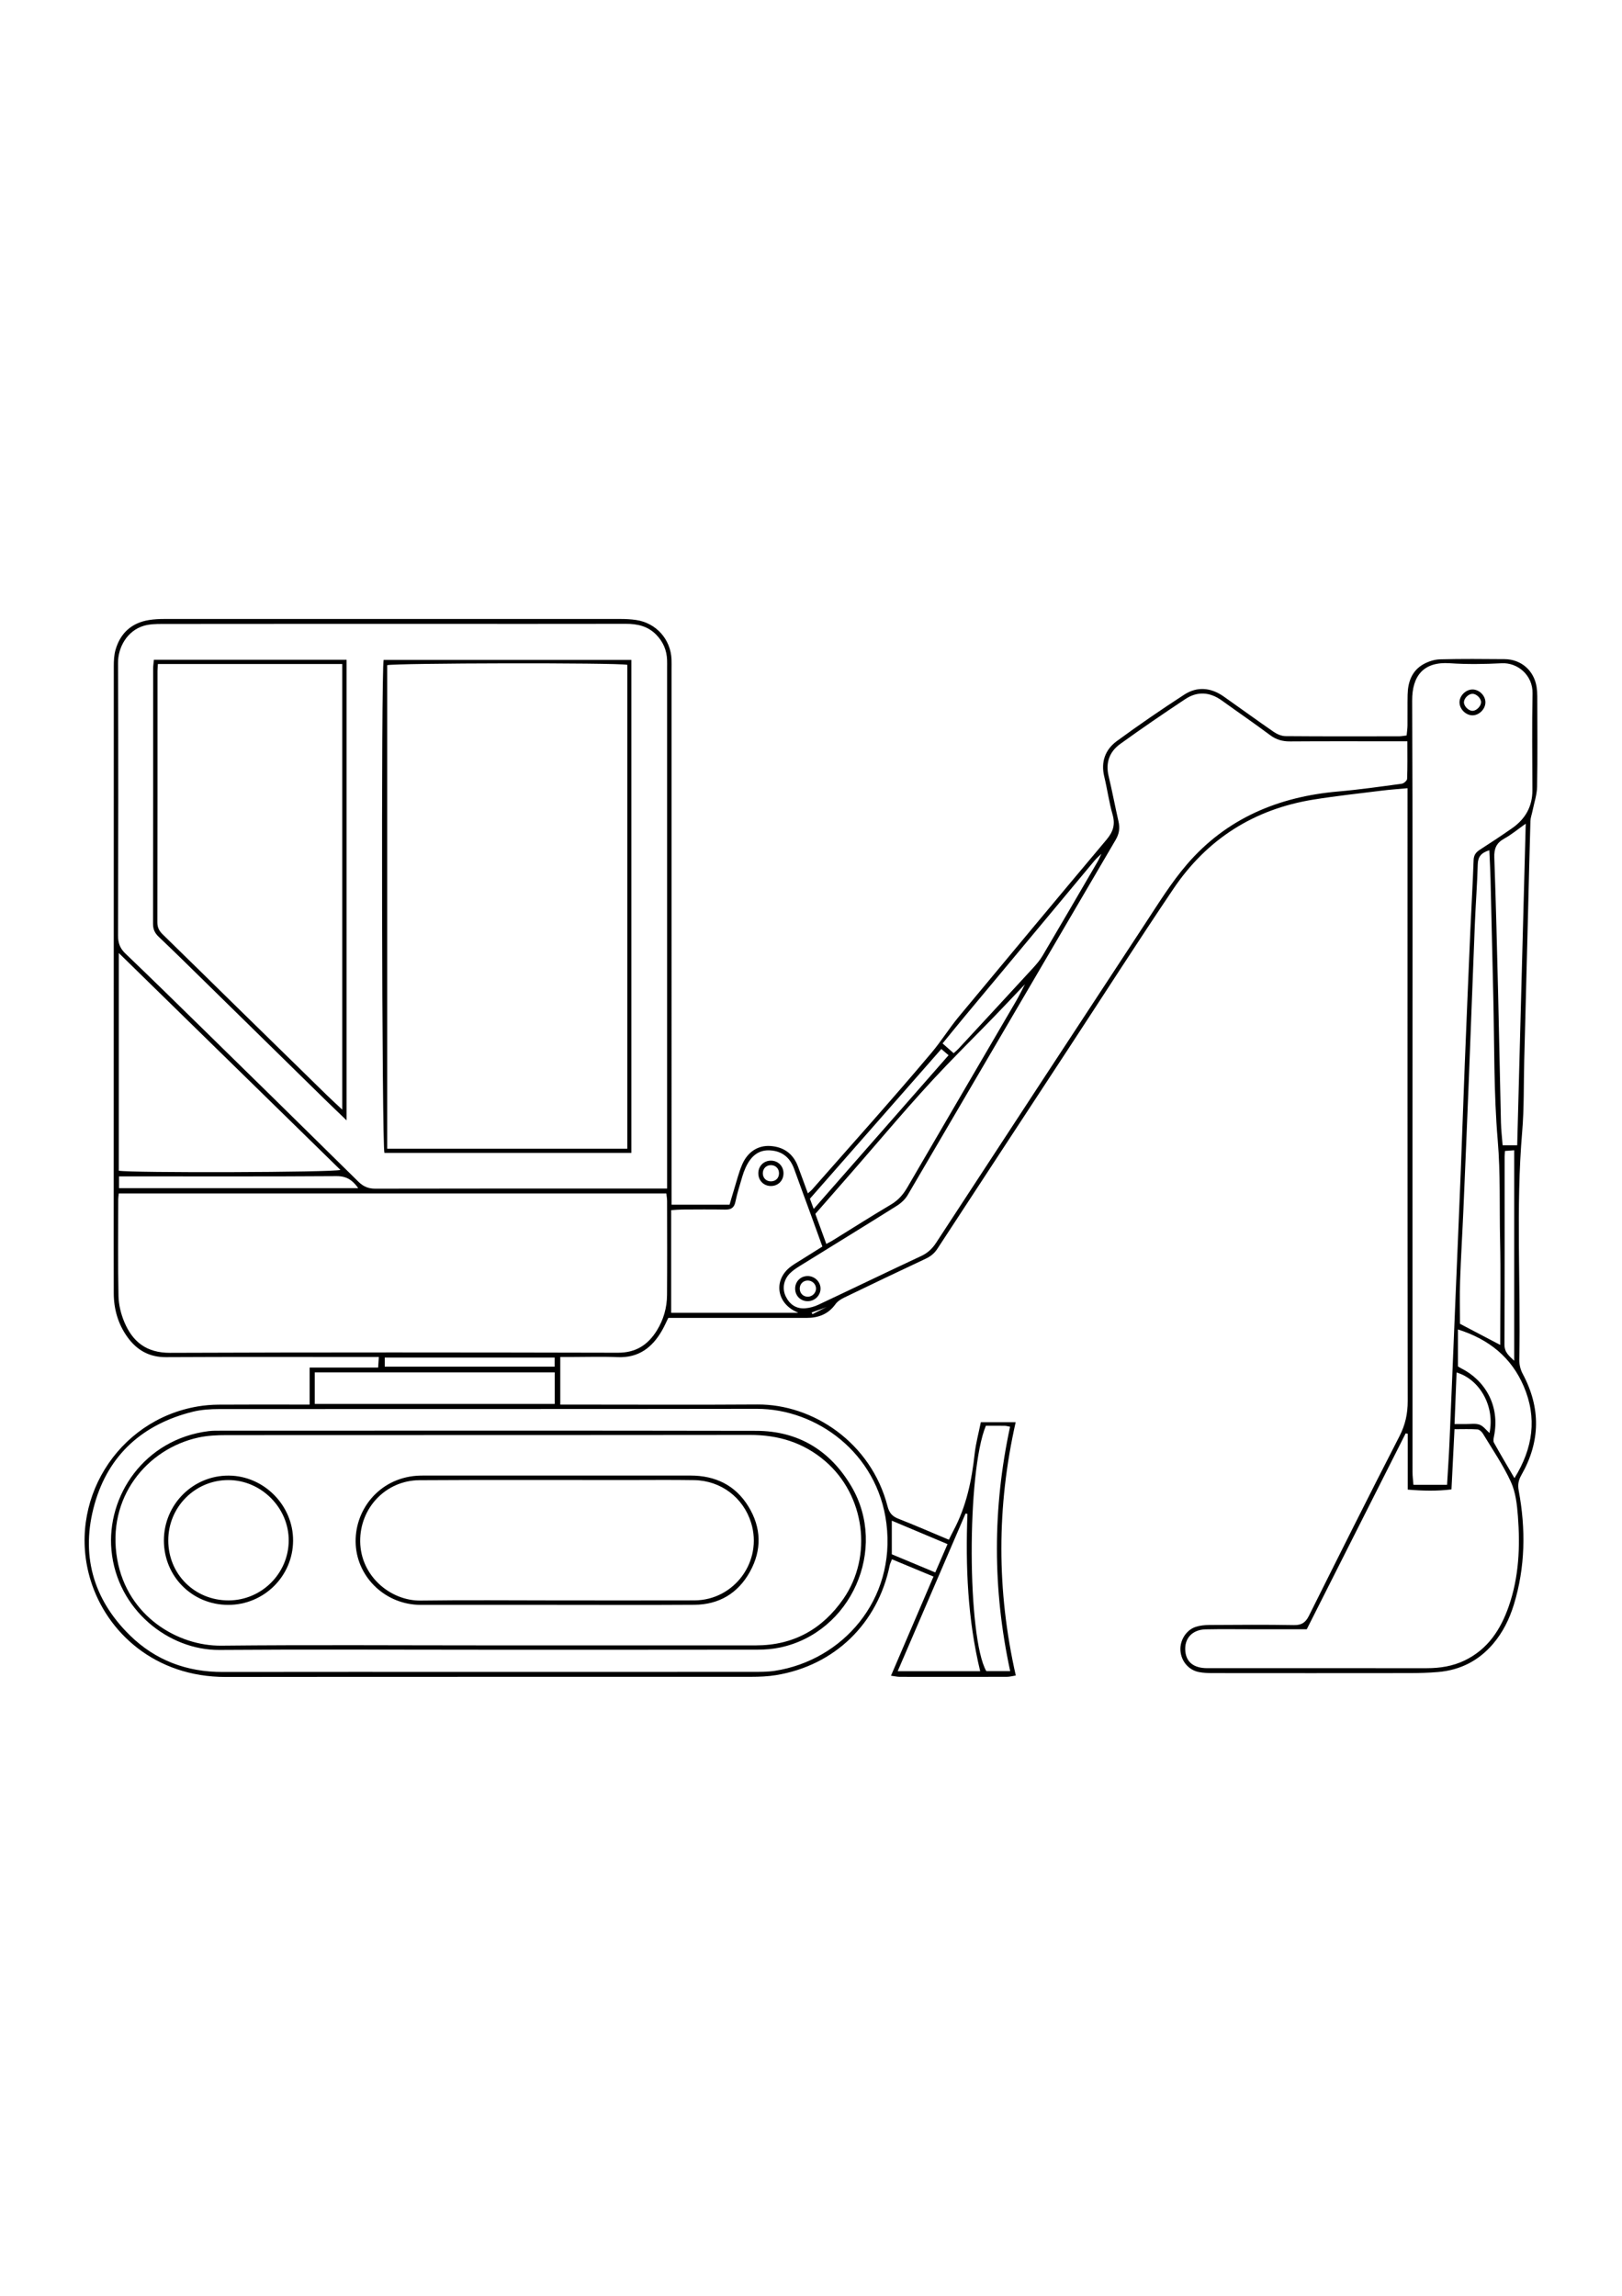 <?xml version="1.0" encoding="utf-8"?>
<!-- Generator: Adobe Illustrator 27.5.0, SVG Export Plug-In . SVG Version: 6.00 Build 0)  -->
<svg xmlns="http://www.w3.org/2000/svg" xmlns:xlink="http://www.w3.org/1999/xlink" viewBox="0 0 2000 2000" width="595" height="842" preserveAspectRatio="xMidYMid meet" data-scaled="true">
<g>
	<path d="M828.103,1069.994c24.467,0,47.342,0,71.46,0c1.794-6.072,3.631-12.575,5.641-19.024
		c3.182-10.206,5.707-20.708,9.904-30.487c6.777-15.791,19.779-23.974,35.092-22.848c16.425,1.207,27.89,9.638,33.749,25.208
		c4.029,10.705,7.904,21.468,12.197,33.154c2.288-2.066,4.031-3.353,5.429-4.944c49.274-56.072,99.213-111.585,147.264-168.688
		c11.801-14.024,21.686-30.107,33.587-44.398c60.511-72.662,120.873-145.451,181.789-217.772c8.214-9.751,11.213-18.579,7.68-31.007
		c-4.378-15.4-6.552-31.412-10.304-47.01c-4.368-18.159,1.257-33.275,15.523-43.739c27.143-19.91,54.953-38.975,83.196-57.295
		c15.929-10.333,32.876-8.67,48.459,2.259c20.683,14.506,41.061,29.451,61.878,43.758c4.144,2.848,9.666,5.157,14.573,5.198
		c46.711,0.386,93.426,0.243,140.14,0.188c2.617-0.003,5.234-0.578,9.078-1.031c0.382-4.178,1.022-8.206,1.07-12.241
		c0.152-12.634-0.127-25.275,0.147-37.905c0.342-15.768,5.219-29.738,19.7-37.799c6.096-3.394,13.59-5.742,20.517-5.919
		c26.403-0.676,52.835-0.436,79.253-0.221c20.628,0.168,36.455,14.087,39.579,34.398c0.579,3.765,0.829,7.616,0.835,11.427
		c0.06,37.141,0.451,74.291-0.236,111.419c-0.187,10.077-3.681,20.096-5.695,30.133c-0.819,4.083-2.394,8.127-2.514,12.221
		c-1.137,38.628-2.015,77.264-3.006,115.897c-1.529,59.669-3.09,119.336-4.634,179.005c-0.762,29.453-0.064,59.029-2.547,88.335
		c-7.928,93.58-1.675,187.28-3.55,280.897c-0.116,5.773,1.485,12.213,4.215,17.31c22.468,41.953,21.845,83.505-1.569,124.666
		c-3.622,6.368-4.752,11.792-3.358,19.266c8.821,47.289,8.207,94.365-6.035,140.712c-5.441,17.708-13.546,34.14-25.68,48.331
		c-17.784,20.8-40.49,32.275-67.644,34.605c-11.792,1.012-23.676,1.319-35.518,1.336c-80.792,0.11-161.585,0.082-242.377,0.004
		c-5.71-0.006-11.529-0.21-17.108-1.297c-12.854-2.504-21.958-13.587-22.744-26.801c-0.731-12.29,7.019-24.951,18.66-28.839
		c5.312-1.774,11.231-2.355,16.882-2.389c34.843-0.208,69.694-0.48,104.527,0.138c9.55,0.169,14.3-3.302,18.385-11.485
		c36.903-73.934,73.807-147.874,111.617-221.346c7.267-14.122,10.194-27.815,10.174-43.479
		c-0.32-245.823-0.224-491.647-0.224-737.47c0-5.272,0-10.545,0-17.905c-11.618,1.076-21.707,1.742-31.724,2.991
		c-28.06,3.498-56.203,6.536-84.11,11.017c-73.389,11.783-131.504,48.683-172.943,110.175
		c-44.056,65.376-86.623,131.757-129.846,197.695c-53.715,81.944-107.474,163.86-161.072,245.88
		c-3.732,5.711-8.376,9.44-14.511,12.315c-33.593,15.745-67.064,31.75-100.464,47.901c-3.974,1.921-8.193,4.597-10.693,8.077
		c-8.911,12.405-21.049,16.965-35.723,16.941c-47.863-0.078-95.726-0.028-143.588-0.027c-8.782,0-17.564,0-26.819,0
		c-2.693,5.434-4.951,10.649-7.76,15.547c-12.099,21.09-28.905,33.941-54.719,32.863c-19.494-0.815-39.049-0.161-58.577-0.161
		c-3.748,0-7.495,0-12.149,0c0,19.676,0,38.226,0,58.637c4.457,0,8.874,0,13.29,0c76.581,0,153.164,0.408,229.741-0.12
		c68.599-0.473,140.255,47.043,160.498,125.494c2.051,7.948,5.641,12.32,13.202,15.285c20.591,8.073,40.874,16.929,62.425,25.955
		c2.169-4.323,3.905-7.971,5.801-11.534c15.705-29.504,22.389-61.406,25.979-94.31c1.401-12.837,4.901-25.446,7.621-39.04
		c14.484,0,28.342,0,42.962,0c-23.446,103.949-23.606,207.398,0.151,312.235c-3.816,0.593-7.369,1.616-10.924,1.625
		c-44.033,0.109-88.067,0.092-132.101,0.02c-2.941-0.005-5.88-0.714-10.868-1.361c17.587-41.018,34.679-80.882,52.418-122.252
		c-17.177-7.135-33.845-14.059-51.226-21.279c-1.268,3.375-2.324,5.349-2.754,7.451c-14.704,71.776-68.042,123.531-140.088,135.336
		c-10.14,1.661-20.581,2.076-30.882,2.081c-215.957,0.114-431.914-0.094-647.871,0.174
		c-86.851,0.108-146.429-54.771-166.323-118.617c-30.118-96.659,32.181-198.172,132.137-214.885
		c8.253-1.38,16.708-2.096,25.076-2.158c32.928-0.243,65.858-0.1,98.788-0.101c4.105,0,8.211,0,13.892,0c0-15.581,0-29.913,0-45.638
		c28.895,0,56.244,0,84.465,0c0.304-4.592,0.516-7.803,0.86-12.998c-5.427,0-9.841,0-14.256,0c-82.707,0-165.415-0.263-248.12,0.182
		c-20.839,0.112-36.079-8.708-47.67-24.849c-11.491-16.001-16.743-34.275-16.805-53.904c-0.136-42.885-0.044-85.77-0.044-128.655
		c0-214.808-0.02-429.617,0.088-644.425c0.003-6.813,0.322-13.919,2.214-20.385c6.027-20.597,19.926-33.073,41.282-36.496
		c6.381-1.023,12.943-1.281,19.422-1.283c187.239-0.064,374.479-0.064,561.718,0c6.479,0.002,13.026,0.309,19.426,1.257
		c24.761,3.668,42.67,23.795,43.67,48.727c0.154,3.823,0.046,7.657,0.046,11.486c0.002,214.808,0.002,429.617,0.002,644.425
		C828.103,1058.76,828.103,1063.705,828.103,1069.994z M1362.962,630.055c-0.756,0.797-1.512,1.595-2.268,2.392
		c-0.747,1.539-1.494,3.077-2.241,4.615c-2.97,2.917-6.214,5.606-8.869,8.786c-53.446,64.023-106.837,128.091-160.203,192.18
		c-8.967,10.769-17.769,21.676-27.154,33.137c5.124,4.512,9.266,8.16,13.682,12.049c2.546-2.341,4.312-3.752,5.83-5.393
		c30.659-33.127,61.335-66.238,91.873-99.477c4.367-4.753,8.657-9.782,11.924-15.31c22.765-38.52,45.27-77.194,67.792-115.858
		c1.906-3.271,3.328-6.823,4.975-10.245c0.765-1.531,1.53-3.062,2.295-4.594C1361.386,631.578,1362.175,630.818,1362.962,630.055z
		 M1266.434,795.379l0.348-0.272l-0.234,0.392c-0.787,0.782-1.574,1.563-2.361,2.345c-12.636,13.286-25.17,26.67-37.93,39.835
		c-19.819,20.447-40.072,40.578-59.726,61.057c-42.076,43.842-80.839,90.864-120.948,136.593
		c-13.351,15.222-26.67,30.473-40.227,45.965c4.55,12.462,8.931,24.463,13.53,37.059c3.352-1.824,5.396-2.813,7.317-4
		c24.079-14.873,47.95-30.095,72.304-44.501c8.948-5.293,15.076-12.241,20.203-21.057c44.602-76.698,89.476-153.238,134.187-229.873
		c4.021-6.892,7.463-14.121,11.174-21.194C1264.858,796.946,1265.646,796.162,1266.434,795.379z M1020.683,1195.356
		c-1.575,0.689-3.151,1.377-4.726,2.066c-5.042,1.802-10.083,3.604-15.125,5.405c0.314,0.702,0.627,1.404,0.941,2.105
		c4.796-2.424,9.592-4.849,14.389-7.273c1.472-0.801,2.945-1.602,4.417-2.404L1020.683,1195.356z M146.458,1056.107
		c-0.317,3.199-0.663,5.074-0.664,6.95c-0.029,39.802-0.522,79.614,0.313,119.398c0.227,10.805,2.979,22.157,7.185,32.16
		c10.313,24.526,27.492,38.081,56.455,37.969c184.08-0.713,368.165-0.541,552.248-0.131c22.179,0.049,37.07-9.786,48.017-27.533
		c8.192-13.281,12.369-28.029,12.477-43.586c0.269-38.652,0.115-77.307,0.059-115.96c-0.004-2.932-0.579-5.863-0.938-9.266
		C596.423,1056.107,371.93,1056.107,146.458,1056.107z M822.592,1050.041c0-6.802,0-11.733,0-16.663
		c0-208.599,0-417.199-0.001-625.798c0-3.062,0.075-6.128-0.042-9.185c-0.457-11.966-4.824-22.226-13.192-30.881
		c-10.362-10.716-23.257-13.657-37.615-13.629c-78.081,0.15-156.162,0.07-234.244,0.07c-112.529,0-225.058-0.042-337.587,0.093
		c-7.58,0.009-15.509,0.169-22.67,2.297c-20.638,6.134-31.769,26.721-31.699,45.572c0.413,112.145,0.305,224.292,0.014,336.437
		c-0.024,9.165,2.482,15.715,9.126,22.063c30.153,28.812,59.93,58.02,89.723,87.207c65.878,64.537,131.765,129.066,197.39,193.86
		c6.203,6.125,12.323,8.749,21.056,8.729c115.208-0.258,230.416-0.172,345.624-0.172
		C812.612,1050.041,816.75,1050.041,822.592,1050.041z M1735.344,498.696c-6.943,0-11.487,0-16.031,0
		c-42.877,0-85.756-0.172-128.631,0.136c-9.23,0.066-16.908-2.018-24.438-7.632c-19.632-14.637-39.857-28.476-59.731-42.791
		c-14.678-10.573-30.038-11.644-44.956-1.759c-27.11,17.963-53.967,36.346-80.335,55.378c-13.13,9.477-18.19,22.962-14.26,39.49
		c4.418,18.58,7.954,37.367,12.195,55.992c1.859,8.166,0.981,15.039-3.487,22.654c-85.588,145.85-170.807,291.916-256.362,437.785
		c-3.113,5.308-8.229,10.083-13.491,13.388c-39.531,24.826-79.354,49.185-119.021,73.796c-4.521,2.805-9.13,5.774-12.841,9.518
		c-7.864,7.934-9.685,19.111-5.022,28.554c4.846,9.814,12.888,15.327,23.949,14.482c5.545-0.424,11.293-2.069,16.346-4.445
		c42.219-19.857,84.214-40.19,126.49-59.921c8.029-3.747,13.689-8.946,18.464-16.25c85.846-131.322,171.739-262.614,257.931-393.709
		c16.377-24.908,32.179-50.58,51.539-73.065c48.724-56.589,112.74-83.295,186.274-89.705c26.251-2.289,52.383-6.028,78.508-9.562
		c2.527-0.342,6.516-3.851,6.602-6.017C1735.622,530.232,1735.344,515.417,1735.344,498.696z M1784.295,1415.251
		c1.045-18.018,2.25-35.111,2.989-52.225c2.411-55.79,4.641-111.588,6.962-167.383c2.273-54.655,4.654-109.306,6.833-163.965
		c1.783-44.726,3.241-89.465,5.021-134.191c2.207-55.429,4.531-110.854,6.936-166.275c1.243-28.662,2.992-57.304,3.989-85.974
		c0.218-6.273,2.812-9.676,7.664-12.812c13.5-8.725,26.964-17.53,40.108-26.778c16.028-11.276,24.789-26.593,24.723-46.648
		c-0.13-39.822-0.58-79.655,0.176-119.463c0.424-22.335-18.499-38.021-37.823-37.035c-21.387,1.091-42.952,1.416-64.297-0.028
		c-32.453-2.195-46.444,15.726-46.316,46.095c0.776,184.941,0.387,369.887,0.387,554.832c0,132.104-0.013,264.208,0.051,396.312
		c0.003,5.151,0.736,10.301,1.136,15.537C1757.455,1415.251,1770.64,1415.251,1784.295,1415.251z M601.853,1645.953
		c108.324,0,216.648,0.031,324.971-0.054c9.555-0.007,19.247,0.122,28.641-1.328c83.247-12.842,149.366-87.229,137.524-181.628
		c-10.959-87.36-86.545-141.452-159.849-141.327c-220.858,0.375-441.716,0.088-662.574,0.273
		c-11.015,0.009-22.362,0.694-32.986,3.344c-61.34,15.298-103.68,52.792-120.909,113.668
		c-17.408,61.505-2.585,116.837,43.586,162.006c31.514,30.83,70.11,45.193,114.327,45.111
		C383.674,1645.817,492.763,1645.953,601.853,1645.953z M1611.303,1593.349c-22.539,0-44.326-0.003-66.112,0.001
		c-19.521,0.003-39.048-0.297-58.56,0.114c-16.84,0.355-26.697,11.528-25.036,27.348c1.393,13.269,10.588,20.496,26.927,20.509
		c90.331,0.072,180.662,0.053,270.993,0.012c16.217-0.007,31.929-2.453,46.74-9.652c28.492-13.849,44.188-38.102,54.158-66.767
		c12.542-36.059,14.108-73.476,11.234-111.048c-1.095-14.315-2.82-29.544-8.699-42.313c-9.548-20.741-22.661-39.854-34.535-59.493
		c-1.394-2.306-4.377-4.955-6.779-5.116c-9.009-0.604-18.082-0.242-28.169-0.242c-1.279,25.388-2.485,49.308-3.741,74.221
		c-17.862,2.229-35.11,1.848-53.931,0.25c0-23.557,0-46.196,0-68.836c-0.852-0.159-1.705-0.318-2.557-0.477
		C1692.652,1432.235,1652.069,1512.612,1611.303,1593.349z M146.499,759.719c0,90.819,0,179.661,0,268.346
		c14.058,2.868,264.851,2.166,273.285-0.972C328.851,938.126,238.239,849.474,146.499,759.719z M984.258,1203.205
		c-1.397-0.685-3.06-1.452-4.68-2.304c-22.736-11.952-25.106-39.011-4.67-54.507c4.254-3.225,8.946-5.878,13.474-8.735
		c8.329-5.256,16.686-10.469,25.654-16.09c-4.692-12.986-9.054-25.151-13.48-37.293c-7.067-19.387-14.286-38.719-21.233-58.149
		c-5.028-14.063-14.656-22.203-29.615-23.132c-13.818-0.859-23.624,6.336-30.5,21.66c-1.559,3.473-2.89,7.083-3.951,10.739
		c-2.981,10.269-6.308,20.483-8.449,30.933c-1.567,7.651-5.522,9.813-12.756,9.683c-17.597-0.316-35.204-0.14-52.807-0.061
		c-4.057,0.018-8.112,0.447-13.655,0.774c0,42.638,0,84.174,0,126.48C879.268,1203.205,931.835,1203.205,984.258,1203.205z
		 M1836.414,633.023c-10.472,3.258-14.03,8.339-14.278,17.426c-0.669,24.46-2.569,48.883-3.561,73.338
		c-2.558,63.064-4.823,126.139-7.332,189.204c-2.159,54.26-4.428,108.516-6.776,162.768c-1.272,29.416-3.111,58.81-4.114,88.233
		c-0.609,17.877-0.113,35.792-0.113,52.799c16.36,8.585,32.705,17.163,49.637,26.048c0-2.404,0-4.666,0-6.928
		c0.001-40.965,0.716-81.946-0.199-122.891c-0.91-40.74,0.571-81.378-2.906-122.287c-5.047-59.363-4.035-119.243-5.51-178.905
		c-1.182-47.813-2.178-95.63-3.355-143.443C1837.628,656.997,1836.957,645.617,1836.414,633.023z M683.987,1276.677
		c-99.482,0-197.596,0-295.865,0c0,13.616,0,26.336,0,38.94c99.096,0,197.234,0,295.865,0
		C683.987,1302.416,683.987,1289.969,683.987,1276.677z M1881.286,600.274c-9.609,6.781-17.594,13.501-26.557,18.449
		c-9.693,5.351-12.576,12.371-12.191,23.216c1.991,56.194,3.373,112.411,4.739,168.626c1.282,52.784,2.209,105.577,3.469,158.362
		c0.216,9.053,1.316,18.085,2.056,27.764c6.064,0,11.164,0,17.971,0C1874.285,864.231,1877.779,732.511,1881.286,600.274z
		 M1215.635,1342.479c-23.768,56.957-22.984,261.795,0.539,302.496c9.407,0,18.776,0,29.433,0
		c-21.816-100.978-21.784-200.983-0.139-301.282c-2.96-0.544-4.781-1.142-6.611-1.168
		C1231.24,1342.416,1223.621,1342.479,1215.635,1342.479z M1208.609,1645.069c-15.533-64.5-18.138-129.036-15.724-193.975
		c-0.781-0.128-1.563-0.257-2.345-0.385c-27.769,64.51-55.537,129.019-83.664,194.36
		C1141.773,1645.069,1174.47,1645.069,1208.609,1645.069z M1797.733,1269.336c1.774,1.055,2.726,1.707,3.749,2.216
		c29.234,14.55,48.515,45.939,40.647,84.065c-0.521,2.524-1.101,5.782,0.006,7.776c7.869,14.163,16.17,28.085,25.262,43.676
		c23.149-37.402,27.946-74.617,11.452-113.174c-15.255-35.66-42.824-58.054-81.117-70.115
		C1797.733,1239.997,1797.733,1254.397,1797.733,1269.336z M441.688,1049.544c-7.007-9.905-14.395-14.878-26.781-14.793
		c-84.845,0.583-169.695,0.306-254.544,0.305c-4.473,0-8.946,0-13.596,0c0,5.662,0,9.936,0,14.487
		C245.403,1049.544,343.056,1049.544,441.688,1049.544z M1867.052,1262.344c0-86.927,0-172.706,0-259.473
		c-4.315,0.324-7.836,0.588-11.363,0.852c-0.187,3.161-0.397,5.058-0.398,6.956c-0.019,77.241,0.148,154.483-0.234,231.723
		C1855.01,1252.075,1860.821,1256.31,1867.052,1262.344z M1160.686,878.05c-54.554,62.131-108.244,123.279-162.018,184.522
		c1.525,4.136,2.809,7.621,4.659,12.638c55.953-63.754,110.973-126.444,166.304-189.49
		C1166.154,882.739,1163.897,880.803,1160.686,878.05z M474.425,1269.641c70.59,0,139.945,0,209.462,0c0-4.061,0-7.341,0-11.224
		c-69.968,0-139.319,0-209.462,0C474.425,1262.318,474.425,1265.548,474.425,1269.641z M1099.642,1459.484
		c0,14.779,0,27.63,0,41.437c17.531,7.325,34.981,14.616,53.569,22.382c5.088-11.729,9.861-22.729,15.148-34.916
		C1145.256,1478.67,1123.308,1469.438,1099.642,1459.484z M1796.023,1276.804c-0.827,20.919-1.642,41.563-2.512,63.582
		c5.569,0,9.703-0.049,13.835,0.012c5.732,0.085,11.946-1.076,17.052,0.778c4.685,1.701,8.175,6.693,12.192,10.235
		C1843.483,1319.632,1825.334,1285.52,1796.023,1276.804z"/>
	<path d="M778.527,1006.089c-102.117,0-203.36,0-304.503,0c-3.173-8.068-4.209-591.663-0.983-607.741c101.359,0,202.914,0,305.486,0
		C778.527,600.533,778.527,802.444,778.527,1006.089z M773.498,1000.968c0-199.688,0-398.188,0-596.545
		c-12.766-2.741-287.54-2.222-296.086,0.465c0,198.446,0,396.942,0,596.08C576.238,1000.968,674.42,1000.968,773.498,1000.968z"/>
	<path d="M427.356,966.002c-10.34-9.953-18.854-18.02-27.227-26.23c-49.476-48.51-98.903-97.07-148.381-145.579
		c-18.586-18.222-37.107-36.517-56.006-54.41c-4.864-4.605-7.049-9.303-7.04-15.973c0.139-104.916,0.089-209.832,0.134-314.748
		c0.001-3.348,0.546-6.695,0.905-10.832c79.341,0,157.984,0,237.614,0C427.356,586.699,427.356,774.835,427.356,966.002z
		 M194.689,403.456c-0.232,3.803-0.491,6.077-0.491,8.352c-0.021,103.356,0.039,206.712-0.163,310.067
		c-0.012,6.399,2.268,10.661,6.626,14.905c30.982,30.171,61.782,60.53,92.67,90.797c36.628,35.892,73.269,71.77,109.948,107.61
		c5.89,5.755,12.007,11.279,18.744,17.589c0-183.941,0-366.307,0-549.32C346.017,403.456,270.815,403.456,194.689,403.456z"/>
	<path d="M995.752,1157.917c8.856-0.074,16.219,7.218,16.005,15.851c-0.204,8.25-7.121,14.993-15.544,15.152
		c-9.068,0.171-15.924-6.719-15.754-15.832C980.619,1164.52,987.203,1157.988,995.752,1157.917z M986.133,1173.708
		c0.16,5.746,4.524,9.878,10.241,9.698c5.452-0.172,9.984-4.923,9.814-10.289c-0.173-5.456-4.85-9.802-10.409-9.674
		C990.088,1163.575,985.972,1167.955,986.133,1173.708z"/>
	<path d="M1815.305,434.842c8.427-0.226,16.273,7.398,16.275,15.813c0.001,8.399-7.862,16.204-16.171,16.053
		c-7.89-0.143-15.32-7.388-15.759-15.366C1799.198,443.15,1806.866,435.069,1815.305,434.842z M1826.217,450.504
		c-0.001-4.733-5.478-10.204-10.358-10.345c-4.785-0.138-10.405,5.114-10.742,10.037c-0.35,5.123,5.751,11.248,10.924,10.966
		C1820.821,460.902,1826.217,455.25,1826.217,450.504z"/>
	<path d="M601.33,1618.621c-110.275,0-220.555-0.587-330.824,0.228c-62.418,0.461-126.139-49.483-133.047-122.663
		c-6.359-67.356,40.767-137.246,119.697-147.065c4.918-0.612,9.939-0.546,14.912-0.546c220.168-0.02,440.335-0.249,660.502,0.17
		c51.683,0.098,91.067,24.147,117.18,68.391c45.567,77.206-0.28,180.283-87.987,198.727c-8.903,1.872-18.195,2.632-27.309,2.646
		C823.412,1618.683,712.371,1618.621,601.33,1618.621z M601.338,1613.241c110.268,0,220.536,0.006,330.804-0.003
		c46.091-0.004,81.875-19.96,107.789-57.353c36.603-52.816,26.341-127.818-22.312-169.69c-26.824-23.085-57.958-32.466-93.08-32.42
		c-215.175,0.28-430.351,0.096-645.526,0.26c-11.41,0.009-23.092,0.513-34.183,2.925c-64.055,13.932-113.586,74.503-100.298,150.034
		c12.488,70.985,75.39,107.134,128.302,106.587C382.325,1612.451,491.836,1613.241,601.338,1613.241z"/>
	<path d="M966.083,1030.99c0.158,9.208-6.618,16.058-15.762,15.934c-8.629-0.117-15.086-6.586-15.269-15.297
		c-0.192-9.175,6.651-16.103,15.763-15.959C959.486,1015.805,965.934,1022.276,966.083,1030.99z M950.714,1041.19
		c5.893-0.074,9.948-4.231,9.851-10.1c-0.096-5.803-4.328-9.94-10.112-9.885c-5.746,0.054-9.884,4.313-9.862,10.152
		C940.612,1037.141,944.855,1041.263,950.714,1041.19z"/>
	<path d="M685.157,1563.3c-55.477,0-110.953,0.042-166.43-0.013c-42.843-0.043-77.733-33.16-80.1-74.165
		c-2.397-41.531,27.872-81.589,75.256-85.007c3.049-0.22,6.116-0.246,9.175-0.246c109.423-0.011,218.846-0.02,328.268-0.002
		c30.548,0.005,55.271,11.711,71.46,38.037c16.112,26.201,16.814,53.738,1.863,80.645c-14.734,26.515-38.055,40.434-68.472,40.64
		C799.173,1563.575,742.164,1563.299,685.157,1563.3z M686.352,1557.787c56.618,0,113.236,0.119,169.854-0.036
		c49.408-0.135,84.565-48.345,69.956-95.618c-9.621-31.132-37.199-52.092-70.352-52.634c-27.537-0.451-55.086-0.133-82.63-0.129
		c-85.309,0.012-170.621-0.332-255.927,0.213c-41.631,0.266-73.585,34.251-73.126,75.561c0.475,42.794,37.545,73.378,74.67,72.851
		C574.638,1557.201,630.499,1557.788,686.352,1557.787z"/>
	<path d="M281.407,1563.298c-44.319-0.026-79.249-34.951-79.318-79.307c-0.069-44.428,35.897-80.39,80.089-80.078
		c43.378,0.305,79.451,36.871,79.212,80.292C361.148,1527.982,325.408,1563.324,281.407,1563.298z M281.829,1557.787
		c40.554-0.06,73.828-33.01,74.176-73.455c0.348-40.465-33.71-74.799-74.296-74.899c-41.107-0.102-74.262,33.15-74.227,74.446
		C207.516,1525.481,240.076,1557.849,281.829,1557.787z"/>
</g>
</svg>
